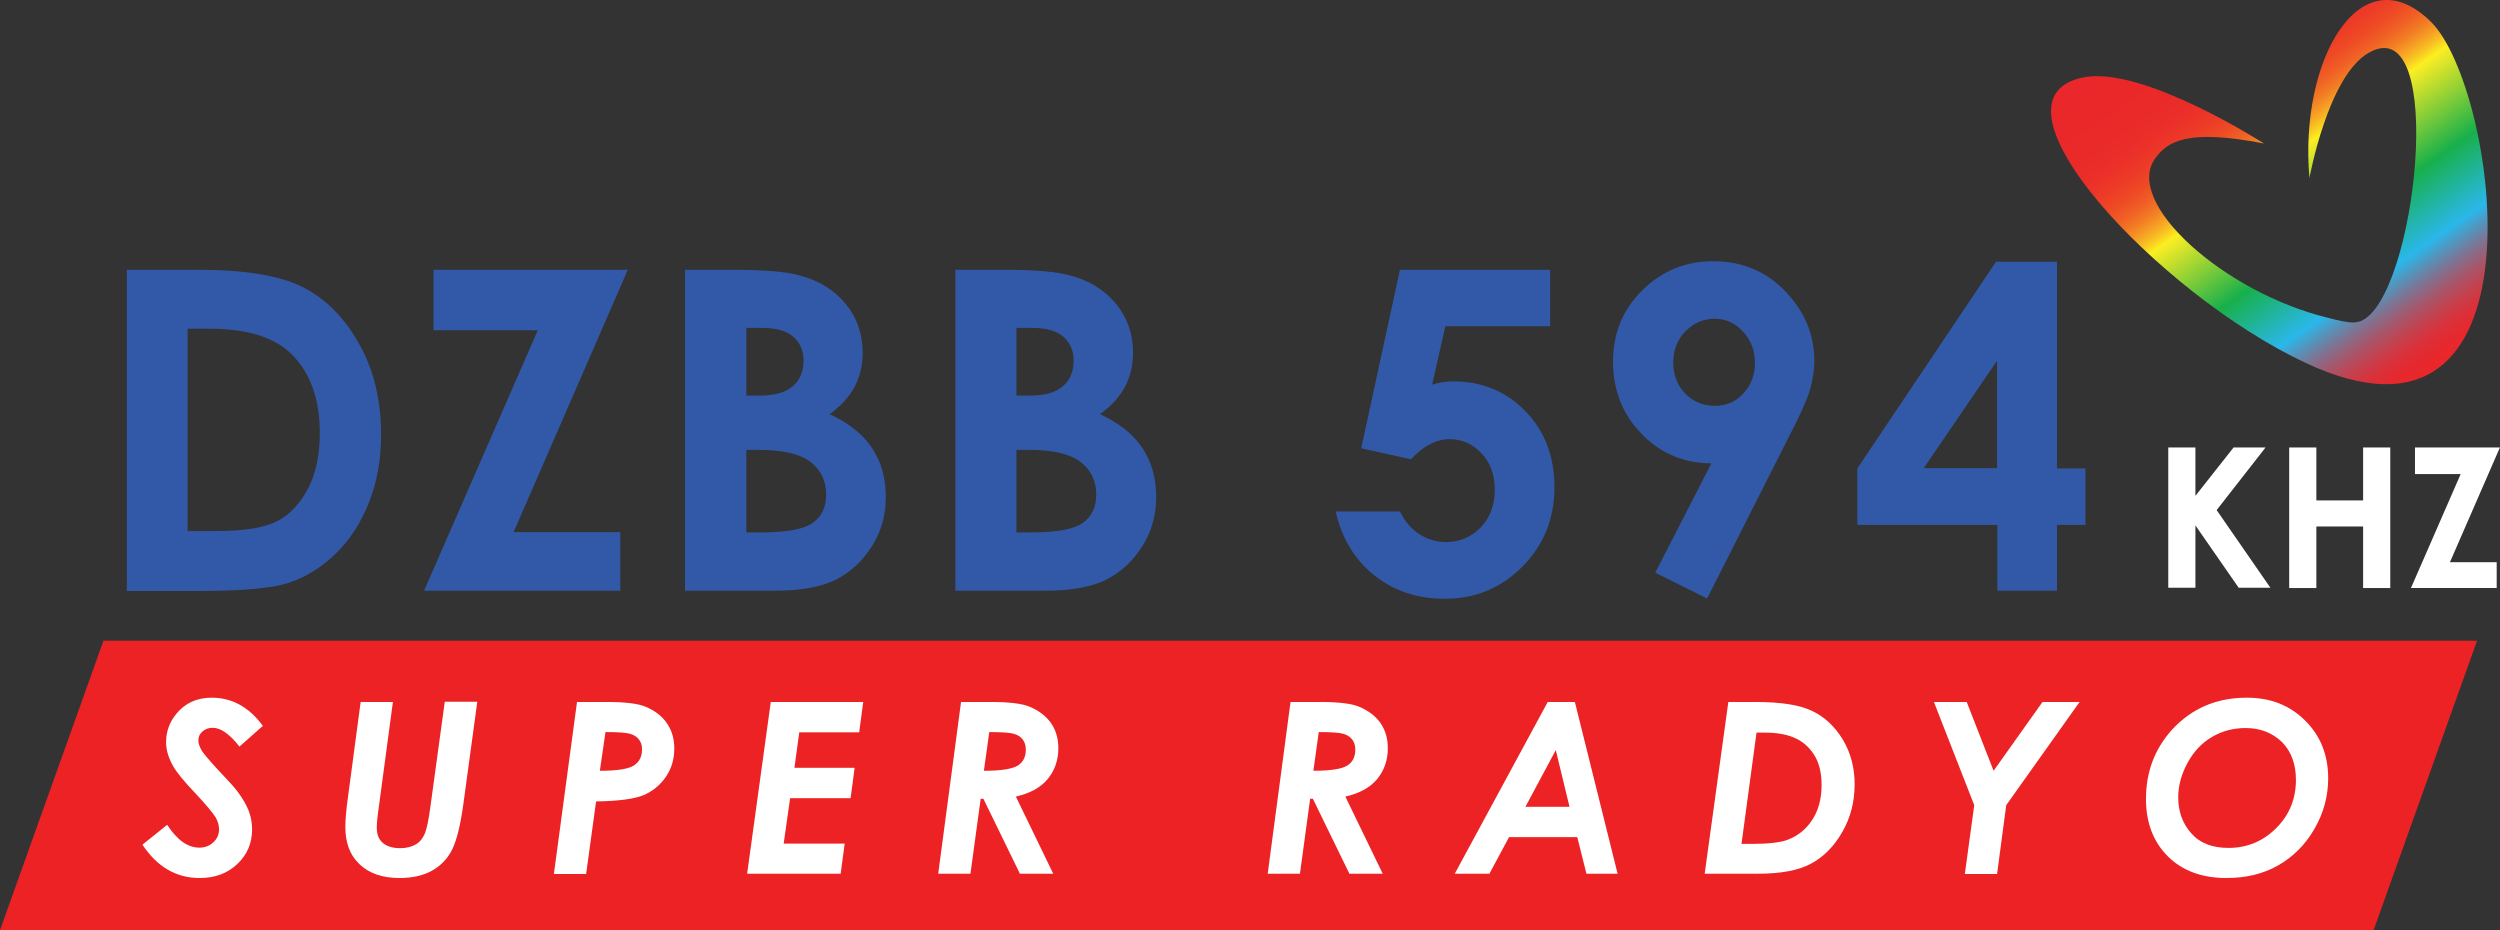 <svg enable-background="new 0 0 1000 500" version="1.1" viewBox="0 0 800 297.66" xml:space="preserve" xmlns="http://www.w3.org/2000/svg">
<rect x="0" y="0" width="800" height="297.66" fill="#333333" stroke="none"/>
<linearGradient id="a" x1="816.38" x2="911.71" y1="-80.387" y2="55.767" gradientTransform="matrix(.86 0 0 .86 -2.683 69.012)" gradientUnits="userSpaceOnUse">
	<stop stop-color="#EA272A" offset="0"/>
	<stop stop-color="#EA2929" offset=".151"/>
	<stop stop-color="#EB2F29" offset=".211"/>
	<stop stop-color="#ED3B27" offset=".255"/>
	<stop stop-color="#EE4B25" offset=".291"/>
	<stop stop-color="#F06026" offset=".322"/>
	<stop stop-color="#F27C23" offset=".35"/>
	<stop stop-color="#F69D25" offset=".375"/>
	<stop stop-color="#F8C223" offset=".398"/>
	<stop stop-color="#FBEB1E" offset=".419"/>
	<stop stop-color="#FCEE23" offset=".42"/>
	<stop stop-color="#18B04B" offset=".612"/>
	<stop stop-color="#2AB7EA" offset=".758"/>
	<stop stop-color="#5395BD" offset=".79"/>
	<stop stop-color="#807290" offset=".826"/>
	<stop stop-color="#A7566A" offset=".863"/>
	<stop stop-color="#C4414E" offset=".899"/>
	<stop stop-color="#DB3039" offset=".934"/>
	<stop stop-color="#E6282D" offset=".968"/>
	<stop stop-color="#EA272A" offset="1"/>
</linearGradient>
<path d="m737.56 116.02c-47.13-22.189-105.1-84.283-70.952-91.249 19.007-3.87 57.88 21.157 57.88 21.157-24.683-4.816-30.875-0.602-34.745 4.644-10.492 14.104 21.931 43.088 55.386 51.172 2.838 0.774 5.934 1.462 8.084 1.462 0.086 0 1.548-0.172 2.15-0.43 17.803-6.88 27.951-100.28 2.666-85.917-13.158 7.482-19.007 40.163-19.007 40.163-3.354-37.927 16.341-72.157 38.873-50.054 21.501 21.243 38.959 146.46-40.335 109.05z" fill="url(#a)" stroke-width=".86"/>
<g transform="matrix(.86 0 0 .86 -31.133 -65.789)">
	<g fill="#3259a8">
		<path d="m83.4 176.9h26.9c17.4 0 30.2 2.2 38.7 6.5 8.4 4.3 15.4 11.3 20.8 21 5.5 9.7 8.2 21 8.2 33.9 0 9.2-1.5 17.7-4.6 25.4s-7.3 14.1-12.7 19.2-11.2 8.6-17.5 10.6c-6.3 1.9-17.1 2.9-32.6 2.9h-27.2zm22.6 21.9v75.3h10.6c10.4 0 17.9-1.2 22.6-3.6s8.5-6.4 11.5-12 4.5-12.6 4.5-20.8c0-12.7-3.5-22.5-10.6-29.5-6.4-6.3-16.6-9.4-30.8-9.4z"/>
		<path d="m197.6 176.9h72.2l-42.5 97.6h39.7v21.8h-73l42.3-96.9h-38.8v-22.5z"/>
		<path d="m291.1 296.2v-119.3h18.8c10.9 0 18.9 0.7 23.9 2.1 7.2 1.9 12.8 5.4 17.1 10.6 4.2 5.1 6.3 11.2 6.3 18.2 0 4.5-1 8.7-2.9 12.4s-5 7.2-9.4 10.4c7.3 3.4 12.6 7.7 15.9 12.8 3.4 5.1 5 11.2 5 18.1 0 6.7-1.7 12.8-5.2 18.3s-7.9 9.6-13.4 12.4c-5.5 2.7-13 4.1-22.7 4.1h-33.4zm22.8-97.7v25.2h5c5.5 0 9.7-1.2 12.3-3.5 2.7-2.3 4-5.5 4-9.5 0-3.7-1.3-6.7-3.8-8.9-2.6-2.2-6.4-3.3-11.6-3.3zm0 45.5v30.6h5.7c9.4 0 15.8-1.2 19.1-3.6s4.9-5.8 4.9-10.4c0-5.1-1.9-9.2-5.8-12.2s-10.3-4.5-19.2-4.5h-4.7z"/>
		<path d="m391.7 296.2v-119.3h18.8c10.9 0 18.9 0.7 23.9 2.1 7.2 1.9 12.8 5.4 17.1 10.6 4.2 5.1 6.3 11.2 6.3 18.2 0 4.5-1 8.7-2.9 12.4s-5 7.2-9.4 10.4c7.3 3.4 12.6 7.7 15.9 12.8 3.4 5.1 5 11.2 5 18.1 0 6.7-1.7 12.8-5.2 18.3s-7.9 9.6-13.4 12.4c-5.5 2.7-13 4.1-22.7 4.1h-33.4zm22.7-97.7v25.2h5c5.5 0 9.7-1.2 12.3-3.5 2.7-2.3 4-5.5 4-9.5 0-3.7-1.3-6.7-3.8-8.9-2.6-2.2-6.4-3.3-11.6-3.3zm0 45.5v30.6h5.7c9.4 0 15.8-1.2 19.1-3.6s4.9-5.8 4.9-10.4c0-5.1-1.9-9.2-5.8-12.2s-10.3-4.5-19.2-4.5h-4.7z"/>
		<path d="m557.1 176.9h55.9v21h-39l-4.9 21.7c1.4-0.4 2.7-0.7 4-0.9s2.5-0.3 3.7-0.3c10.8 0 19.8 3.7 27 11.1s10.8 16.8 10.8 28.4-4 21.4-11.9 29.4-17.6 12-28.9 12c-10.2 0-18.9-2.9-26.2-8.7s-12.1-13.7-14.4-23.8h23.9c1.8 3.7 4.3 6.6 7.3 8.5s6.3 2.9 9.9 2.9c5 0 9.3-1.8 12.8-5.4s5.3-8.3 5.3-14c0-5.5-1.6-10.1-4.9-13.6s-7.2-5.3-11.9-5.3c-2.5 0-4.9 0.6-7.3 1.9-2.4 1.2-4.8 3.1-7.1 5.6l-18.5-4.1z"/>
		<path d="m671.4 299.2-19.3-9.6 20.9-40.7c-10.1 0-18.8-3.6-25.9-10.9-7.1-7.2-10.7-16.2-10.7-27 0-10.4 3.6-19.3 10.9-26.5s16.1-10.8 26.3-10.8c10.8 0 19.7 3.7 26.9 11.2s10.8 16.1 10.8 25.8c0 3.7-0.6 7.4-1.7 11.1s-3.7 9.4-7.7 17.1zm2.9-71.7c4.2 0 7.8-1.5 10.6-4.6 2.9-3.1 4.3-6.9 4.3-11.4 0-4.6-1.5-8.5-4.5-11.7s-6.5-4.7-10.5-4.7c-4.2 0-7.8 1.6-10.9 4.7-3 3.1-4.5 7-4.5 11.6s1.5 8.4 4.4 11.5c3 3.1 6.7 4.6 11.1 4.6z"/>
		<path d="m778.9 173.9h22.7v76.9h10.6v21h-10.6v24.5h-22.2v-24.5h-52.1v-21zm0.4 76.8v-40l-27.3 40z"/>
	</g>
</g>
<path transform="matrix(.86 0 0 .86 -31.133 -65.789)" d="m36.2 422.6 38.5-107.7h883.2l-38.5 107.7z" fill="#ec2225"/>
<g transform="matrix(.86 0 0 .86 -31.133 -65.789)" fill="#fff">
	<path d="m134 346.6-8.7 7.7c-3.6-4.6-6.9-7-10-7-1.5 0-2.8 0.5-3.8 1.4s-1.5 2-1.5 3.3c0 1.2 0.5 2.5 1.4 4 0.9 1.4 3.7 4.6 8.4 9.6 2.5 2.6 4.1 4.5 4.9 5.6 1.9 2.5 3.2 4.9 4.1 7.1 0.8 2.2 1.2 4.5 1.2 6.8 0 5.1-1.8 9.4-5.5 12.9s-8.3 5.2-14 5.2c-8.7 0-15.8-4.1-21.3-12.4l9.2-7.4c3.7 5.7 7.7 8.5 12 8.5 2.1 0 3.8-0.7 5.2-2s2.1-2.9 2.1-4.8c0-1.5-0.4-3-1.3-4.5s-3.3-4.4-7.3-8.7c-4.3-4.5-7.1-7.9-8.4-10.2-1.8-3.1-2.7-6.1-2.7-9.1 0-3.9 1.3-7.5 3.9-10.6 3.2-3.9 7.6-5.9 13.1-5.9 7.5 0 13.9 3.5 19 10.5z"/>
	<path d="m170.4 337.7h12l-5.3 39.5c-0.5 3.4-0.7 5.9-0.7 7.3 0 2.4 0.7 4.3 2.2 5.6s3.7 2 6.5 2c2.3 0 4.3-0.5 6-1.5 1.3-0.8 2.3-2 3.1-3.8s1.5-5.2 2.2-10.5l5.3-38.7h12.1l-5.2 38.2c-1.1 7.9-2.5 13.5-4.2 16.9s-4.3 6-7.5 7.8c-3.3 1.8-7.3 2.7-12 2.7-6.4 0-11.3-1.7-14.9-5.1s-5.3-8-5.3-13.9c0-2.5 0.3-6.3 1-11.3z"/>
	<path d="m250.9 337.7h11.2c6.8 0 11.6 0.6 14.4 1.8 3.5 1.5 6.1 3.5 7.9 6.2 1.8 2.6 2.7 5.7 2.7 9.3 0 3.9-1 7.4-3.1 10.5s-4.9 5.4-8.4 6.9c-3.5 1.4-9.4 2.2-17.6 2.3l-3.7 27h-12zm8.5 25.6c6.5 0 10.8-0.7 12.7-2 2-1.3 3-3.3 3-6 0-1.5-0.4-2.7-1.2-3.7s-1.9-1.7-3.4-2.1-4.5-0.6-9-0.6z"/>
	<path d="m323 337.7h34.4l-1.5 11.3h-22.3l-1.8 13.2h22.4l-1.5 11.3h-22.5l-2.4 16.9h22.7l-1.5 11.2h-34.8z"/>
	<path d="m393.8 337.7h11.1c6.9 0 11.7 0.6 14.5 1.8 3.5 1.5 6.1 3.5 7.9 6.1s2.7 5.7 2.7 9.3c0 4.4-1.3 8.2-3.9 11.4s-6.6 5.4-11.9 6.6l13.9 28.7h-12.4l-13.6-27.9h-1l-3.8 27.9h-12zm8.5 25.6c6.5 0 10.7-0.7 12.7-2s2.9-3.3 2.9-5.9c0-1.5-0.4-2.8-1.2-3.8s-1.9-1.7-3.4-2.1-4.5-0.6-9-0.6z"/>
	<path d="m516.4 337.7h11.1c6.9 0 11.7 0.6 14.5 1.8 3.5 1.5 6.1 3.5 7.9 6.1s2.7 5.7 2.7 9.3c0 4.4-1.3 8.2-3.9 11.4s-6.6 5.4-11.9 6.6l13.9 28.7h-12.4l-13.6-27.9h-1l-3.8 27.9h-12zm8.5 25.6c6.5 0 10.7-0.7 12.7-2s2.9-3.3 2.9-5.9c0-1.5-0.4-2.8-1.2-3.8s-1.9-1.7-3.4-2.1-4.5-0.6-9-0.6z"/>
	<path d="m612.1 337.7h10.1l15.9 63.9h-11.6l-3.4-13.6h-25.4l-7.3 13.6h-12.9zm8.1 39-5.1-21.1-11.3 21.1z"/>
	<path d="m679.3 337.7h10.1c9.5 0 16.6 1.1 21.2 3.4 4.6 2.2 8.4 5.8 11.3 10.6s4.4 10.4 4.4 16.6c0 6.5-1.5 12.4-4.6 17.8s-7 9.3-11.7 11.8-11.2 3.7-19.6 3.7h-19.9zm10.5 11.3-5.6 41.5h3.9c6.1 0 10.5-0.5 13.2-1.5 3.8-1.4 6.9-3.9 9.2-7.4s3.5-7.8 3.5-13c0-4.2-0.8-7.8-2.4-10.6s-3.9-5.1-6.9-6.6-6.9-2.3-11.8-2.3h-3.1z"/>
	<path d="m755.8 337.7h12.2l10 25.6 18.2-25.6h13.8l-27.3 38.4-3.4 25.6h-12l3.5-25.6z"/>
	<path d="m872.2 336.1c8.8 0 16 2.8 21.7 8.5 5.7 5.6 8.6 12.8 8.6 21.5 0 6.7-1.7 12.9-5.1 18.8s-7.9 10.4-13.5 13.6-12 4.7-19.3 4.7c-9.1 0-16.4-2.7-21.8-8.1s-8.1-12.5-8.1-21.3c0-10 3.2-18.6 9.7-25.8 7.3-7.9 16.5-11.9 27.8-11.9zm-0.4 11.3c-4.6 0-8.8 1.1-12.5 3.3-3.8 2.2-6.8 5.4-9.1 9.6s-3.5 8.5-3.5 12.9c0 5.2 1.6 9.7 4.8 13.3 3.2 3.7 7.8 5.5 13.9 5.5 7 0 12.9-2.5 17.8-7.4s7.3-10.9 7.3-17.9c0-5.8-1.7-10.5-5.1-14-3.6-3.5-8.1-5.3-13.6-5.3z"/>
</g>
<g transform="matrix(.86 0 0 .86 -31.133 -65.789)" fill="#fff">
	<path d="m843 243h10.1v18l14.2-18h11.9l-18.2 23.3 20 28.9h-11.8l-16.1-23.2v23.2h-10.1z"/>
	<path d="m888 243h10.1v19.7h17.4v-19.7h10.1v52.3h-10.1v-22.9h-17.4v22.9h-10.1z"/>
	<path d="m934.8 243h31.6l-18.6 42.7h17.4v9.6h-31.9l18.5-42.4h-17z"/>
</g>
</svg>

